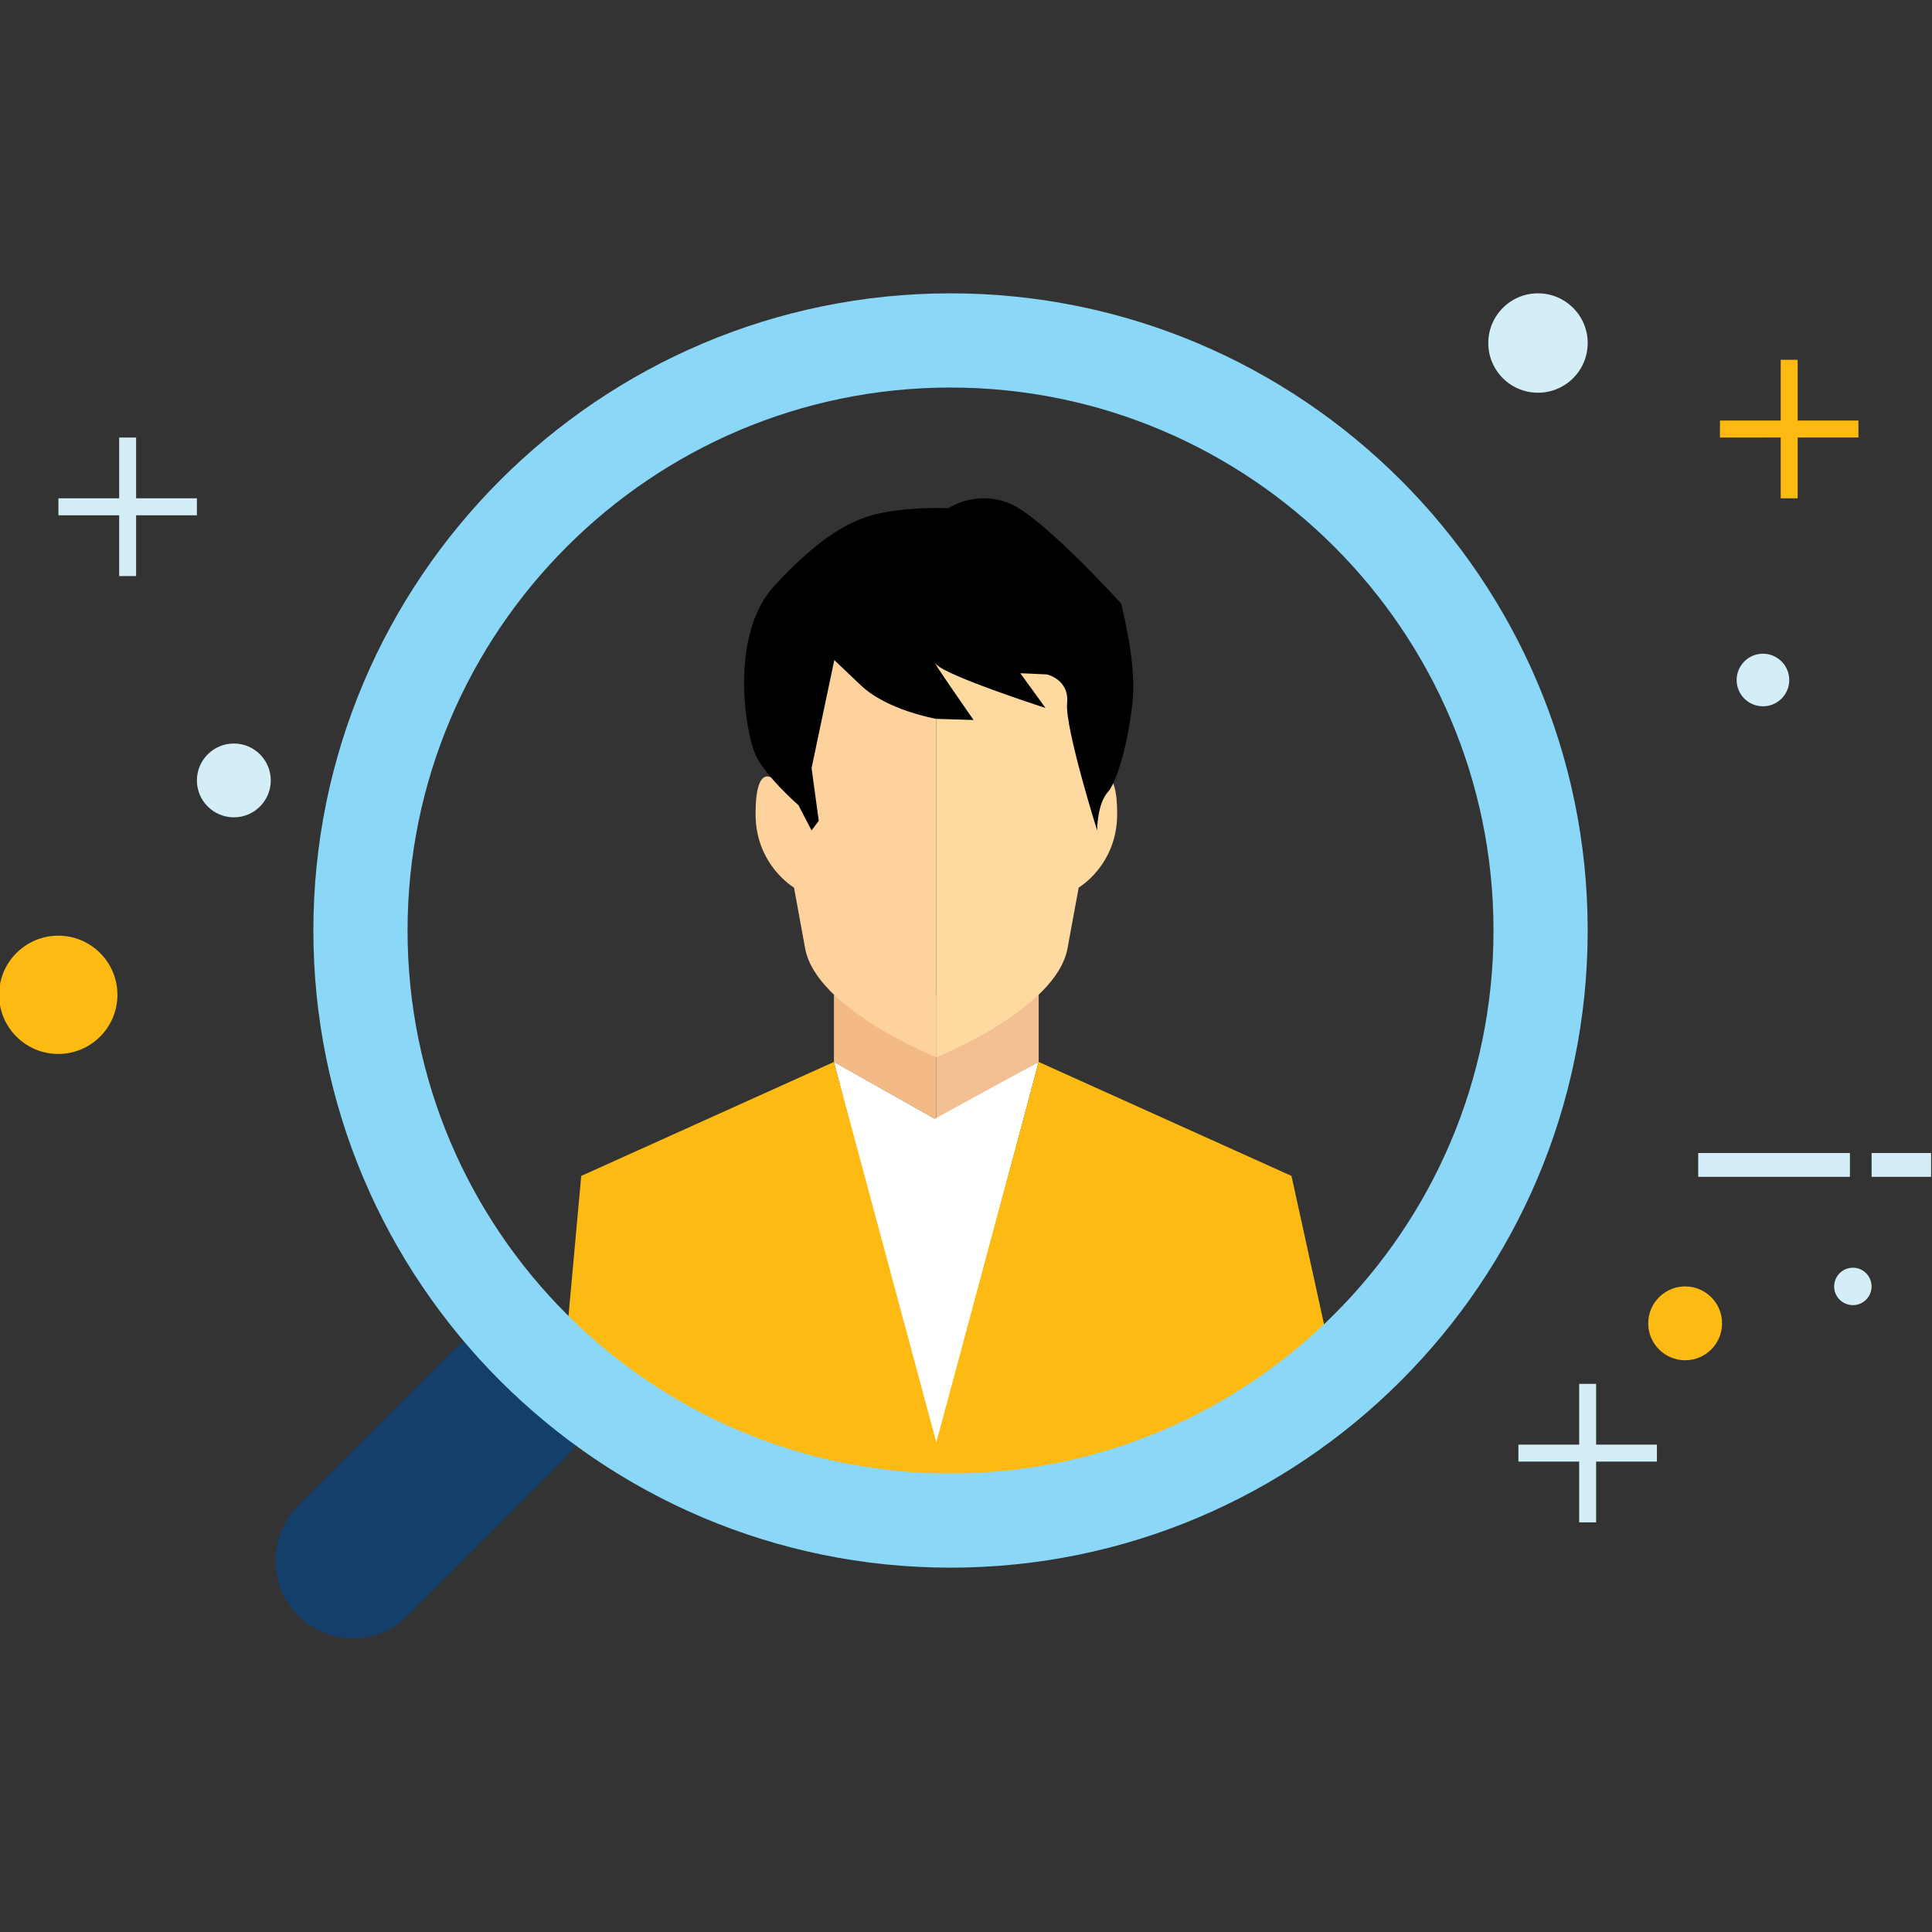<svg xmlns="http://www.w3.org/2000/svg" width="512" height="512" viewBox="0 0 512 512"><rect x="0" y="0" width="512" height="512" fill="#333333" stroke="none"/><path fill="#143F6A" d="M108.118 428.16c-8.032 8.045-21.075 8.045-29.107 0-8.057-8.045-8.057-21.087 0-29.12l41.309-41.309c8.045-8.044 21.087-8.044 29.12 0 8.045 8.045 8.045 21.075 0 29.107l-41.322 41.322z"/><path fill="#F3BA85" d="M221 281.429l27.133 15.309v-33.105H221z"/><path fill="#FDD29D" d="M248.133 280.186s-31.789-12.701-34.763-28.839l-2.95-16.138s-10.19-5.924-10.19-19.502c0-13.554 4.656-9.313 4.656-9.313l13.578-40.285 29.668 4.254v109.823z"/><path fill="#FFF" d="M221 281.429l27.133 104.727v-89.418z"/><path fill="#EF4136" d="M257.202 301.613l-9.069-4.875v88.359l9.873-32.436-6.362-42.612z"/><path fill="#F3C094" d="M275.266 281.429l-27.133 15.309v-33.105h27.133z"/><path fill="#FED9A0" d="M248.133 280.186s31.813-12.701 34.763-28.839l2.974-16.138s10.19-5.924 10.19-19.502c0-13.554-4.681-9.313-4.681-9.313l-13.555-40.285-29.692 4.254v109.823z"/><path fill="#FFF" d="M275.266 281.429L247.28 386.156v-89.418z"/><path d="M248.133 190.499s-13.018-2.218-20.039-8.922l-6.996-6.655-6.021 28.607 1.901 13.993-1.901 2.547-3.486-6.691s-8.727-7.618-11.36-13.335c-2.657-5.741-7.094-31.679 4.973-44.783 12.091-13.103 20.575-17.991 29.375-19.515 8.776-1.536 16.723-1.06 16.723-1.06s7.337-4.961 16.211-1.28c8.923 3.657 29.595 26.56 29.595 26.56s3.804 14.627 3.169 24.171c-.634 9.532-3.803 22.574-6.679 25.755-2.853 3.182-2.853 10.178-2.853 10.178s-8.581-27.352-7.947-33.715c.634-6.362-5.412-7.63-5.412-7.63l-6.996-.317 6.68 9.215s-26.402-8.533-28.937-11.567c-2.56-3.06 9.873 14.749 9.873 14.749l-9.873-.305z"/><path fill="#FDBA12" d="M275.266 281.429l-27.132 100.803L221 281.429l-66.967 30.204-3.486 38.347c28.449 26.56 66.528 42.954 108.434 42.954 35.3 0 67.819-11.689 94.27-31.204l-10.994-50.097-66.991-30.204z"/><path fill="#8BD7F8" d="M251.887 415.447c-93.1 0-168.842-75.755-168.842-168.855S158.788 77.738 251.887 77.738c93.125 0 168.867 75.755 168.867 168.854 0 93.1-75.742 168.855-168.867 168.855zm0-312.746c-79.326 0-143.879 64.541-143.879 143.892s64.553 143.891 143.879 143.891c79.351 0 143.904-64.54 143.904-143.891 0-79.351-64.553-143.892-143.904-143.892z"/><path d="M450.044 305.563h40.2v6.314h-40.2zm45.953 0h15.761v6.314h-15.761z" fill="#D4EEF8"/><g fill="#D4EEF8"><path d="M15.481 132.058h36.701v4.498H15.481z"/><path d="M31.583 115.957h4.485v36.707h-4.485z"/></g><g fill="#FDBA12"><path d="M455.81 111.453h36.701v4.498H455.81z"/><path d="M471.911 95.351h4.486v36.707h-4.486z"/></g><g fill="#D4EEF8"><path d="M402.397 382.841h36.701v4.498h-36.701z"/><path d="M418.499 366.739h4.485v36.701h-4.485z"/></g><path fill="#FDBA12" d="M31.12 263.633c0 8.666-7.033 15.675-15.675 15.675S-.243 272.299-.243 263.633c0-8.661 7.045-15.669 15.688-15.669s15.675 7.008 15.675 15.669z"/><path fill="#D4EEF8" d="M71.758 206.819c0 5.406-4.388 9.782-9.788 9.782-5.388 0-9.788-4.375-9.788-9.782 0-5.406 4.4-9.781 9.788-9.781 5.4 0 9.788 4.376 9.788 9.781z"/><path fill="#FDBA12" d="M456.37 350.699c0 5.399-4.388 9.787-9.787 9.787-5.388 0-9.788-4.388-9.788-9.787 0-5.4 4.4-9.788 9.788-9.788 5.399 0 9.787 4.388 9.787 9.788z"/><path fill="#D4EEF8" d="M495.984 340.923c0 2.73-2.218 4.949-4.948 4.949s-4.961-2.219-4.961-4.949c0-2.742 2.23-4.961 4.961-4.961s4.948 2.219 4.948 4.961zM394.414 90.914c0-7.271 5.899-13.176 13.164-13.176 7.276 0 13.176 5.906 13.176 13.176 0 7.271-5.899 13.158-13.176 13.158-7.265 0-13.164-5.887-13.164-13.158zm65.82 89.303c0-3.845 3.12-6.972 6.96-6.972a6.974 6.974 0 0 1 6.972 6.972c0 3.846-3.12 6.954-6.972 6.954a6.956 6.956 0 0 1-6.96-6.954z"/></svg>